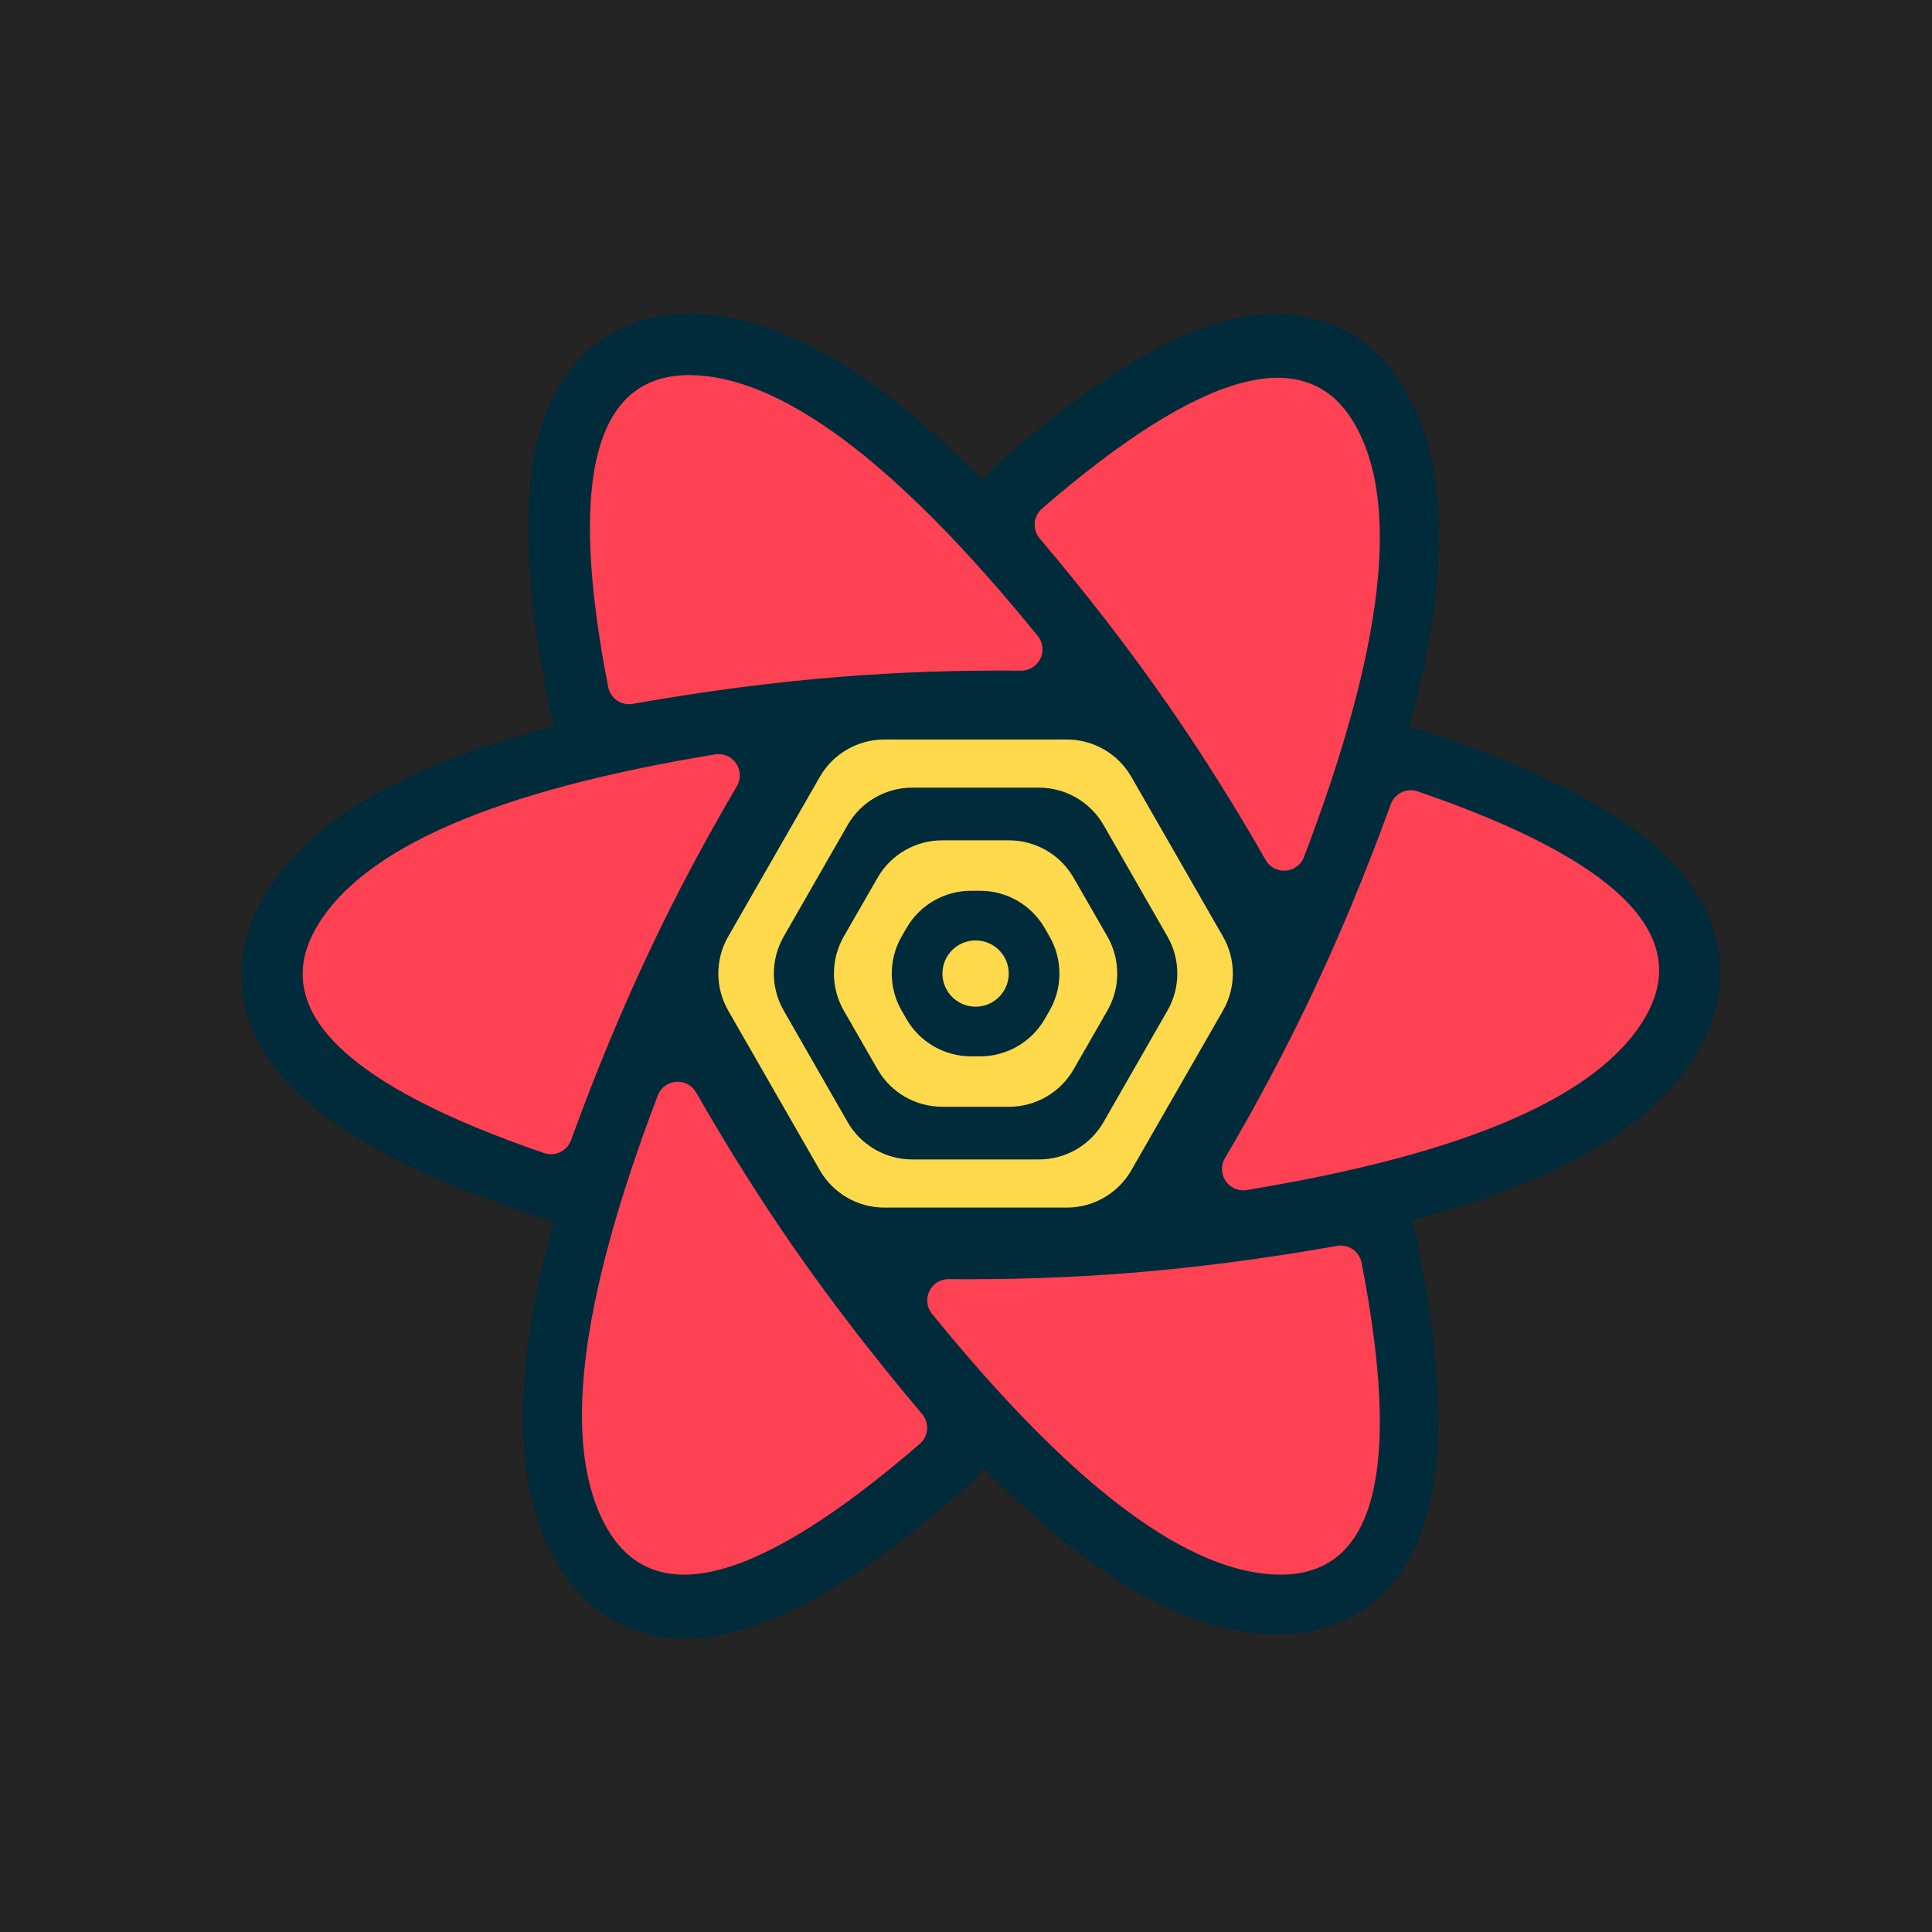 <svg width="80" height="80" viewBox="0 0 80 80" fill="none" xmlns="http://www.w3.org/2000/svg">
<g clip-path="url(#clip0_4_102)">
<path d="M80 0H0V80H80V0Z" fill="#242424"/>
<path fill-rule="evenodd" clip-rule="evenodd" d="M47.788 47.082L46.613 49.121C46.259 49.736 45.604 50.114 44.895 50.114H35.897C35.188 50.114 34.533 49.736 34.179 49.121L33.005 47.082H47.788ZM51.076 41.372L49.005 44.968H31.788L29.717 41.372H51.076ZM49.081 35.789L51.079 39.259H29.713L31.712 35.789H49.081ZM44.895 30.511C45.604 30.511 46.259 30.89 46.613 31.504L47.864 33.675H32.929L34.179 31.504C34.533 30.89 35.188 30.511 35.897 30.511H44.895Z" fill="#00435B"/>
<path d="M22.802 29.564C21.805 24.731 21.592 21.024 22.236 18.333C22.619 16.732 23.32 15.426 24.385 14.484C25.509 13.489 26.931 13.001 28.529 13.001C31.164 13.001 33.935 14.203 36.896 16.486C38.104 17.417 39.357 18.54 40.659 19.854C40.763 19.721 40.88 19.595 41.01 19.478C44.69 16.199 47.789 14.161 50.439 13.375C52.015 12.908 53.494 12.864 54.842 13.317C56.264 13.796 57.397 14.785 58.196 16.171C59.516 18.458 59.864 21.463 59.372 25.173C59.171 26.686 58.828 28.333 58.344 30.118C58.527 30.14 58.71 30.18 58.891 30.241C63.561 31.788 66.867 33.452 68.869 35.354C70.06 36.485 70.838 37.745 71.119 39.139C71.416 40.611 71.126 42.087 70.328 43.472C69.011 45.755 66.589 47.556 63.14 48.983C61.755 49.556 60.187 50.075 58.436 50.541C58.516 50.722 58.578 50.913 58.62 51.114C59.616 55.947 59.83 59.654 59.186 62.346C58.803 63.947 58.102 65.253 57.037 66.195C55.912 67.19 54.491 67.678 52.893 67.678C50.257 67.678 47.487 66.476 44.526 64.193C43.305 63.252 42.038 62.115 40.721 60.783C40.586 60.995 40.419 61.192 40.223 61.367C36.543 64.647 33.444 66.684 30.794 67.47C29.218 67.937 27.739 67.982 26.391 67.528C24.969 67.05 23.836 66.06 23.037 64.675C21.717 62.388 21.369 59.383 21.861 55.672C22.069 54.105 22.43 52.393 22.942 50.533C22.742 50.513 22.541 50.471 22.342 50.405C17.672 48.857 14.366 47.193 12.364 45.292C11.173 44.16 10.395 42.901 10.114 41.506C9.817 40.034 10.107 38.558 10.905 37.173C12.222 34.89 14.643 33.089 18.093 31.662C19.52 31.072 21.139 30.54 22.954 30.062C22.889 29.904 22.838 29.738 22.802 29.564Z" fill="#002B3B"/>
<path fill-rule="evenodd" clip-rule="evenodd" d="M34.794 28.025C37.215 27.832 39.71 27.747 42.279 27.77C42.765 27.774 43.163 27.383 43.167 26.896C43.169 26.691 43.1 26.492 42.97 26.333C37.123 19.133 32.308 15.533 28.525 15.533C24.62 15.533 23.506 19.838 25.183 28.447C25.275 28.919 25.728 29.23 26.201 29.146C29.187 28.617 32.051 28.243 34.794 28.025Z" fill="#FF4154"/>
<path fill-rule="evenodd" clip-rule="evenodd" d="M48.382 29.21C49.78 31.224 51.121 33.357 52.407 35.609C52.648 36.032 53.186 36.179 53.609 35.938C53.786 35.836 53.922 35.677 53.995 35.486C57.303 26.81 57.998 20.826 56.081 17.536C54.102 14.14 49.791 15.314 43.147 21.058C42.782 21.374 42.739 21.925 43.05 22.294C45.024 24.627 46.802 26.933 48.382 29.21Z" fill="#FF4154"/>
<path fill-rule="evenodd" clip-rule="evenodd" d="M54.249 41.331C53.203 43.53 52.027 45.74 50.721 47.961C50.474 48.38 50.615 48.92 51.034 49.167C51.212 49.271 51.42 49.31 51.624 49.276C60.739 47.778 66.244 45.385 68.138 42.1C70.093 38.706 66.948 35.596 58.703 32.769C58.249 32.613 57.754 32.85 57.589 33.301C56.549 36.161 55.435 38.837 54.249 41.331Z" fill="#FF4154"/>
<path fill-rule="evenodd" clip-rule="evenodd" d="M46.769 52.71C44.349 52.903 41.854 52.988 39.285 52.966C38.798 52.961 38.4 53.352 38.396 53.839C38.394 54.044 38.464 54.243 38.593 54.402C44.441 61.602 49.256 65.202 53.038 65.202C56.943 65.202 58.057 60.898 56.38 52.288C56.288 51.816 55.835 51.505 55.362 51.589C52.376 52.118 49.512 52.492 46.769 52.71Z" fill="#FF4154"/>
<path fill-rule="evenodd" clip-rule="evenodd" d="M32.851 51.636C31.453 49.621 30.112 47.488 28.826 45.236C28.585 44.814 28.047 44.666 27.624 44.908C27.447 45.009 27.311 45.168 27.238 45.359C23.93 54.035 23.235 60.019 25.152 63.31C27.131 66.706 31.442 65.531 38.086 59.787C38.452 59.471 38.495 58.92 38.183 58.552C36.209 56.218 34.431 53.913 32.851 51.636Z" fill="#FF4154"/>
<path fill-rule="evenodd" clip-rule="evenodd" d="M26.984 39.184C28.03 36.985 29.206 34.775 30.512 32.554C30.759 32.135 30.618 31.595 30.199 31.348C30.021 31.244 29.813 31.205 29.609 31.238C20.494 32.737 14.989 35.13 13.095 38.415C11.14 41.809 14.285 44.919 22.53 47.746C22.984 47.902 23.48 47.665 23.644 47.214C24.684 44.354 25.798 41.678 26.984 39.184Z" fill="#FF4154"/>
<path fill-rule="evenodd" clip-rule="evenodd" d="M36.621 30.621H44.173C45.278 30.621 46.298 31.212 46.848 32.17L50.64 38.778C51.186 39.728 51.186 40.897 50.64 41.847L46.848 48.455C46.298 49.413 45.278 50.004 44.173 50.004H36.621C35.516 50.004 34.496 49.413 33.946 48.455L30.154 41.847C29.608 40.897 29.608 39.728 30.154 38.778L33.946 32.17C34.496 31.212 35.516 30.621 36.621 30.621ZM43.022 32.615C44.127 32.615 45.148 33.207 45.698 34.166L48.342 38.779C48.886 39.729 48.886 40.896 48.342 41.846L45.698 46.459C45.148 47.418 44.127 48.01 43.022 48.01H37.772C36.667 48.01 35.646 47.418 35.096 46.459L32.452 41.846C31.907 40.896 31.907 39.729 32.452 38.779L35.096 34.166C35.646 33.207 36.667 32.615 37.772 32.615H43.022ZM41.782 34.797H39.013C37.908 34.797 36.889 35.387 36.339 36.344L34.941 38.776C34.395 39.727 34.395 40.898 34.941 41.849L36.339 44.281C36.889 45.238 37.908 45.828 39.013 45.828H41.782C42.886 45.828 43.905 45.238 44.455 44.281L45.853 41.849C46.399 40.898 46.399 39.727 45.853 38.776L44.455 36.344C43.905 35.387 42.886 34.797 41.782 34.797ZM40.587 36.885C41.69 36.885 42.709 37.474 43.26 38.43L43.458 38.774C44.006 39.727 44.006 40.898 43.458 41.851L43.26 42.195C42.709 43.151 41.69 43.74 40.587 43.74H40.207C39.104 43.74 38.085 43.151 37.535 42.195L37.336 41.851C36.788 40.898 36.788 39.727 37.336 38.774L37.535 38.43C38.085 37.474 39.104 36.885 40.207 36.885H40.587ZM40.398 38.941C39.907 38.941 39.454 39.203 39.209 39.627C38.963 40.051 38.963 40.574 39.209 40.998C39.454 41.422 39.907 41.684 40.397 41.684C40.888 41.684 41.34 41.422 41.585 40.998C41.831 40.574 41.831 40.051 41.585 39.627C41.34 39.203 40.888 38.941 40.398 38.941ZM29.273 40.312H31.742Z" fill="#FFD94C"/>
</g>
<defs>
<clipPath id="clip0_4_102">
<rect width="80" height="80" fill="white"/>
</clipPath>
</defs>
</svg>
